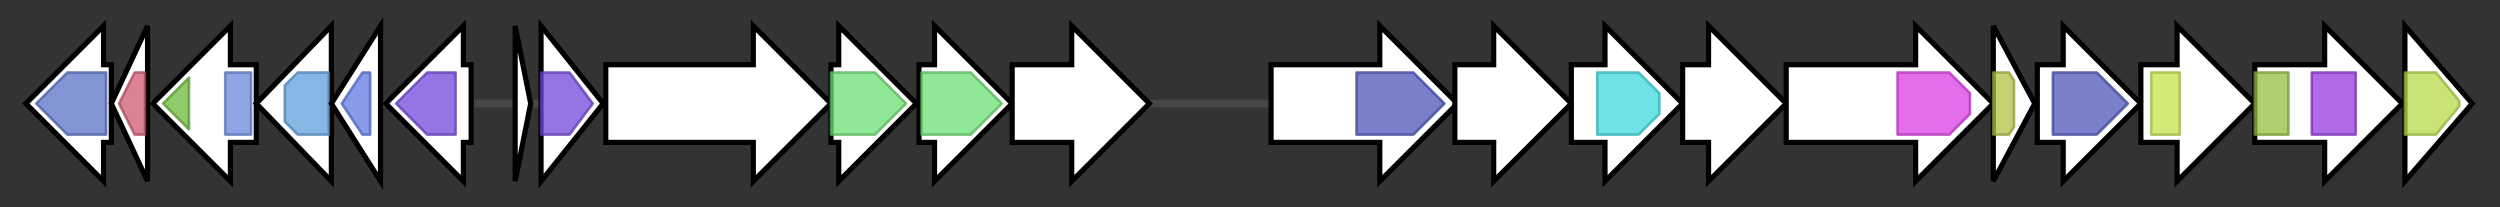 <svg version="1.1" baseProfile="full" xmlns="http://www.w3.org/2000/svg" width="965.733" height="80">
	<rect width="100%" height="100%" fill="#333333" stroke="none"/>
	<g>
		<line x1="10" y1="40.0" x2="955.733" y2="40.0" style="stroke:rgb(70,70,70); stroke-width:3 "/>
		<g>
			<title> (C7C46_13030)
aminotransferase</title>
			<polygon class=" (C7C46_13030)
aminotransferase" points="43,25 40,25 40,10 10,40 40,70 40,55 43,55" fill="rgb(255,255,255)" fill-opacity="1.0" stroke="rgb(0,0,0)" stroke-width="2"  />
			<g>
				<title>Aminotran_1_2 (PF00155)
"Aminotransferase class I and II"</title>
				<polygon class="PF00155" points="14,40 26,28 41,28 41,52 26,52" stroke-linejoin="round" width="31" height="24" fill="rgb(89,113,198)" stroke="rgb(71,90,158)" stroke-width="1" opacity="0.75" />
			</g>
		</g>
		<g>
			<title> (C7C46_13035)
ester cyclase</title>
			<polygon class=" (C7C46_13035)
ester cyclase" points="43,40 57,10 57,70" fill="rgb(255,255,255)" fill-opacity="1.0" stroke="rgb(0,0,0)" stroke-width="2"  />
			<g>
				<title>SnoaL (PF07366)
"SnoaL-like polyketide cyclase"</title>
				<polygon class="PF07366" points="46,40 52,28 56,28 56,52 52,52" stroke-linejoin="round" width="12" height="24" fill="rgb(206,89,111)" stroke="rgb(164,71,88)" stroke-width="1" opacity="0.75" />
			</g>
		</g>
		<g>
			<title> (C7C46_13040)
acyl-CoA dehydrogenase</title>
			<polygon class=" (C7C46_13040)
acyl-CoA dehydrogenase" points="99,25 89,25 89,10 59,40 89,70 89,55 99,55" fill="rgb(255,255,255)" fill-opacity="1.0" stroke="rgb(0,0,0)" stroke-width="2"  />
			<g>
				<title>Acyl-CoA_dh_2 (PF08028)
"Acyl-CoA dehydrogenase, C-terminal domain"</title>
				<polygon class="PF08028" points="63,40 73,30 73,50" stroke-linejoin="round" width="12" height="24" fill="rgb(106,185,56)" stroke="rgb(84,148,44)" stroke-width="1" opacity="0.75" />
			</g>
			<g>
				<title>Acyl-CoA_dh_N (PF02771)
"Acyl-CoA dehydrogenase, N-terminal domain"</title>
				<rect class="PF02771" x="87" y="28" stroke-linejoin="round" width="10" height="24" fill="rgb(105,135,218)" stroke="rgb(84,108,174)" stroke-width="1" opacity="0.75" />
			</g>
		</g>
		<g>
			<title> (C7C46_13045)
SAM-dependent methyltransferase</title>
			<polygon class=" (C7C46_13045)
SAM-dependent methyltransferase" points="99,40 128,10 128,70" fill="rgb(255,255,255)" fill-opacity="1.0" stroke="rgb(0,0,0)" stroke-width="2"  />
			<g>
				<title>LCM (PF04072)
"Leucine carboxyl methyltransferase"</title>
				<polygon class="PF04072" points="110,33 115,28 127,28 127,52 115,52 110,47" stroke-linejoin="round" width="17" height="24" fill="rgb(94,159,219)" stroke="rgb(75,127,175)" stroke-width="1" opacity="0.75" />
			</g>
		</g>
		<g>
			<title> (C7C46_13050)
hypothetical protein</title>
			<polygon class=" (C7C46_13050)
hypothetical protein" points="128,40 147,10 147,70" fill="rgb(255,255,255)" fill-opacity="1.0" stroke="rgb(0,0,0)" stroke-width="2"  />
			<g>
				<title>DUF2867 (PF11066)
"Protein of unknown function (DUF2867)"</title>
				<polygon class="PF11066" points="132,40 140,28 143,28 143,52 140,52" stroke-linejoin="round" width="13" height="24" fill="rgb(97,120,227)" stroke="rgb(77,96,181)" stroke-width="1" opacity="0.75" />
			</g>
		</g>
		<g>
			<title> (C7C46_13055)
alpha/beta hydrolase</title>
			<polygon class=" (C7C46_13055)
alpha/beta hydrolase" points="182,25 179,25 179,10 149,40 179,70 179,55 182,55" fill="rgb(255,255,255)" fill-opacity="1.0" stroke="rgb(0,0,0)" stroke-width="2"  />
			<g>
				<title>Abhydrolase_6 (PF12697)
"Alpha/beta hydrolase family"</title>
				<polygon class="PF12697" points="153,40 165,28 176,28 176,52 165,52" stroke-linejoin="round" width="26" height="24" fill="rgb(113,71,219)" stroke="rgb(90,56,175)" stroke-width="1" opacity="0.75" />
			</g>
		</g>
		<g>
			<title> (C7C46_13060)
hypothetical protein</title>
			<polygon class=" (C7C46_13060)
hypothetical protein" points="199,10 205,40 199,70" fill="rgb(255,255,255)" fill-opacity="1.0" stroke="rgb(0,0,0)" stroke-width="2"  />
		</g>
		<g>
			<title> (C7C46_13065)
hypothetical protein</title>
			<polygon class=" (C7C46_13065)
hypothetical protein" points="209,10 233,40 209,70" fill="rgb(255,255,255)" fill-opacity="1.0" stroke="rgb(0,0,0)" stroke-width="2"  />
			<g>
				<title>Abhydrolase_6 (PF12697)
"Alpha/beta hydrolase family"</title>
				<polygon class="PF12697" points="209,28 220,28 229,40 229,40 220,52 209,52" stroke-linejoin="round" width="20" height="24" fill="rgb(113,71,219)" stroke="rgb(90,56,175)" stroke-width="1" opacity="0.75" />
			</g>
		</g>
		<g>
			<title> (C7C46_13070)
hypothetical protein</title>
			<polygon class=" (C7C46_13070)
hypothetical protein" points="234,25 291,25 291,10 321,40 291,70 291,55 234,55" fill="rgb(255,255,255)" fill-opacity="1.0" stroke="rgb(0,0,0)" stroke-width="2"  />
		</g>
		<g>
			<title> (C7C46_13075)
hypothetical protein</title>
			<polygon class=" (C7C46_13075)
hypothetical protein" points="321,25 324,25 324,10 354,40 324,70 324,55 321,55" fill="rgb(255,255,255)" fill-opacity="1.0" stroke="rgb(0,0,0)" stroke-width="2"  />
			<g>
				<title>Lant_dehydr_C (PF14028)
"Lantibiotic biosynthesis dehydratase C-term"</title>
				<polygon class="PF14028" points="321,28 338,28 350,40 338,52 321,52" stroke-linejoin="round" width="30" height="24" fill="rgb(107,223,113)" stroke="rgb(85,178,90)" stroke-width="1" opacity="0.75" />
			</g>
		</g>
		<g>
			<title> (C7C46_13080)
hypothetical protein</title>
			<polygon class=" (C7C46_13080)
hypothetical protein" points="355,25 361,25 361,10 391,40 361,70 361,55 355,55" fill="rgb(255,255,255)" fill-opacity="1.0" stroke="rgb(0,0,0)" stroke-width="2"  />
			<g>
				<title>Lant_dehydr_C (PF14028)
"Lantibiotic biosynthesis dehydratase C-term"</title>
				<polygon class="PF14028" points="356,28 375,28 387,40 375,52 356,52" stroke-linejoin="round" width="33" height="24" fill="rgb(107,223,113)" stroke="rgb(85,178,90)" stroke-width="1" opacity="0.75" />
			</g>
		</g>
		<g>
			<title> (C7C46_13085)
hypothetical protein</title>
			<polygon class=" (C7C46_13085)
hypothetical protein" points="391,25 414,25 414,10 444,40 414,70 414,55 391,55" fill="rgb(255,255,255)" fill-opacity="1.0" stroke="rgb(0,0,0)" stroke-width="2"  />
		</g>
		<g>
			<title> (C7C46_13090)
hypothetical protein</title>
			<polygon class=" (C7C46_13090)
hypothetical protein" points="491,25 533,25 533,10 563,40 533,70 533,55 491,55" fill="rgb(255,255,255)" fill-opacity="1.0" stroke="rgb(0,0,0)" stroke-width="2"  />
			<g>
				<title>YcaO (PF02624)
"YcaO cyclodehydratase, ATP-ad Mg2+-binding"</title>
				<polygon class="PF02624" points="524,28 546,28 558,40 558,40 546,52 524,52" stroke-linejoin="round" width="34" height="24" fill="rgb(76,84,185)" stroke="rgb(60,67,148)" stroke-width="1" opacity="0.75" />
			</g>
		</g>
		<g>
			<title> (C7C46_13095)
hypothetical protein</title>
			<polygon class=" (C7C46_13095)
hypothetical protein" points="562,25 577,25 577,10 607,40 577,70 577,55 562,55" fill="rgb(255,255,255)" fill-opacity="1.0" stroke="rgb(0,0,0)" stroke-width="2"  />
		</g>
		<g>
			<title> (C7C46_13100)
hypothetical protein</title>
			<polygon class=" (C7C46_13100)
hypothetical protein" points="607,25 620,25 620,10 650,40 620,70 620,55 607,55" fill="rgb(255,255,255)" fill-opacity="1.0" stroke="rgb(0,0,0)" stroke-width="2"  />
			<g>
				<title>AMP-binding (PF00501)
"AMP-binding enzyme"</title>
				<polygon class="PF00501" points="617,28 633,28 641,36 641,44 633,52 617,52" stroke-linejoin="round" width="24" height="24" fill="rgb(60,217,223)" stroke="rgb(48,173,178)" stroke-width="1" opacity="0.75" />
			</g>
		</g>
		<g>
			<title> (C7C46_13105)
hypothetical protein</title>
			<polygon class=" (C7C46_13105)
hypothetical protein" points="650,25 660,25 660,10 690,40 660,70 660,55 650,55" fill="rgb(255,255,255)" fill-opacity="1.0" stroke="rgb(0,0,0)" stroke-width="2"  />
		</g>
		<g>
			<title> (C7C46_13110)
hypothetical protein</title>
			<polygon class=" (C7C46_13110)
hypothetical protein" points="690,25 740,25 740,10 770,40 740,70 740,55 690,55" fill="rgb(255,255,255)" fill-opacity="1.0" stroke="rgb(0,0,0)" stroke-width="2"  />
			<g>
				<title>Lant_dehydr_N (PF04738)
"Lantibiotic dehydratase, N terminus"</title>
				<polygon class="PF04738" points="733,28 753,28 761,36 761,44 753,52 733,52" stroke-linejoin="round" width="28" height="24" fill="rgb(219,60,229)" stroke="rgb(175,47,183)" stroke-width="1" opacity="0.75" />
			</g>
		</g>
		<g>
			<title> (C7C46_13115)
hypothetical protein</title>
			<polygon class=" (C7C46_13115)
hypothetical protein" points="770,10 786,40 770,70" fill="rgb(255,255,255)" fill-opacity="1.0" stroke="rgb(0,0,0)" stroke-width="2"  />
			<g>
				<title>Putative_PNPOx (PF01243)
"Pyridoxamine 5'-phosphate oxidase"</title>
				<polygon class="PF01243" points="770,28 776,28 778,31 778,49 776,52 770,52" stroke-linejoin="round" width="8" height="24" fill="rgb(177,193,67)" stroke="rgb(141,154,53)" stroke-width="1" opacity="0.75" />
			</g>
		</g>
		<g>
			<title> (C7C46_13120)
hypothetical protein</title>
			<polygon class=" (C7C46_13120)
hypothetical protein" points="787,25 797,25 797,10 827,40 797,70 797,55 787,55" fill="rgb(255,255,255)" fill-opacity="1.0" stroke="rgb(0,0,0)" stroke-width="2"  />
			<g>
				<title>YcaO (PF02624)
"YcaO cyclodehydratase, ATP-ad Mg2+-binding"</title>
				<polygon class="PF02624" points="793,28 810,28 822,40 810,52 793,52" stroke-linejoin="round" width="31" height="24" fill="rgb(76,84,185)" stroke="rgb(60,67,148)" stroke-width="1" opacity="0.75" />
			</g>
		</g>
		<g>
			<title> (C7C46_13125)
hypothetical protein</title>
			<polygon class=" (C7C46_13125)
hypothetical protein" points="827,25 841,25 841,10 871,40 841,70 841,55 827,55" fill="rgb(255,255,255)" fill-opacity="1.0" stroke="rgb(0,0,0)" stroke-width="2"  />
			<g>
				<title>TfuA (PF07812)
"TfuA-like protein"</title>
				<rect class="PF07812" x="831" y="28" stroke-linejoin="round" width="11" height="24" fill="rgb(196,226,76)" stroke="rgb(156,180,60)" stroke-width="1" opacity="0.75" />
			</g>
		</g>
		<g>
			<title>tsrT (C7C46_13130)
tryptophan 2-C-methyltransferase</title>
			<polygon class="tsrT (C7C46_13130)
tryptophan 2-C-methyltransferase" points="871,25 898,25 898,10 928,40 898,70 898,55 871,55" fill="rgb(255,255,255)" fill-opacity="1.0" stroke="rgb(0,0,0)" stroke-width="2"  />
			<g>
				<title>B12-binding (PF02310)
"B12 binding domain"</title>
				<rect class="PF02310" x="871" y="28" stroke-linejoin="round" width="13" height="24" fill="rgb(145,190,60)" stroke="rgb(115,152,48)" stroke-width="1" opacity="0.75" />
			</g>
			<g>
				<title>Radical_SAM (PF04055)
"Radical SAM superfamily"</title>
				<rect class="PF04055" x="893" y="28" stroke-linejoin="round" width="17" height="24" fill="rgb(149,56,222)" stroke="rgb(119,44,177)" stroke-width="1" opacity="0.75" />
			</g>
		</g>
		<g>
			<title> (C7C46_13135)
NAD(P)-dependent oxidoreductase</title>
			<polygon class=" (C7C46_13135)
NAD(P)-dependent oxidoreductase" points="929,10 955,40 929,70" fill="rgb(255,255,255)" fill-opacity="1.0" stroke="rgb(0,0,0)" stroke-width="2"  />
			<g>
				<title>adh_short (PF00106)
"short chain dehydrogenase"</title>
				<polygon class="PF00106" points="929,28 941,28 950,39 950,41 941,52 929,52" stroke-linejoin="round" width="21" height="24" fill="rgb(182,219,73)" stroke="rgb(145,175,58)" stroke-width="1" opacity="0.75" />
			</g>
		</g>
	</g>
</svg>
